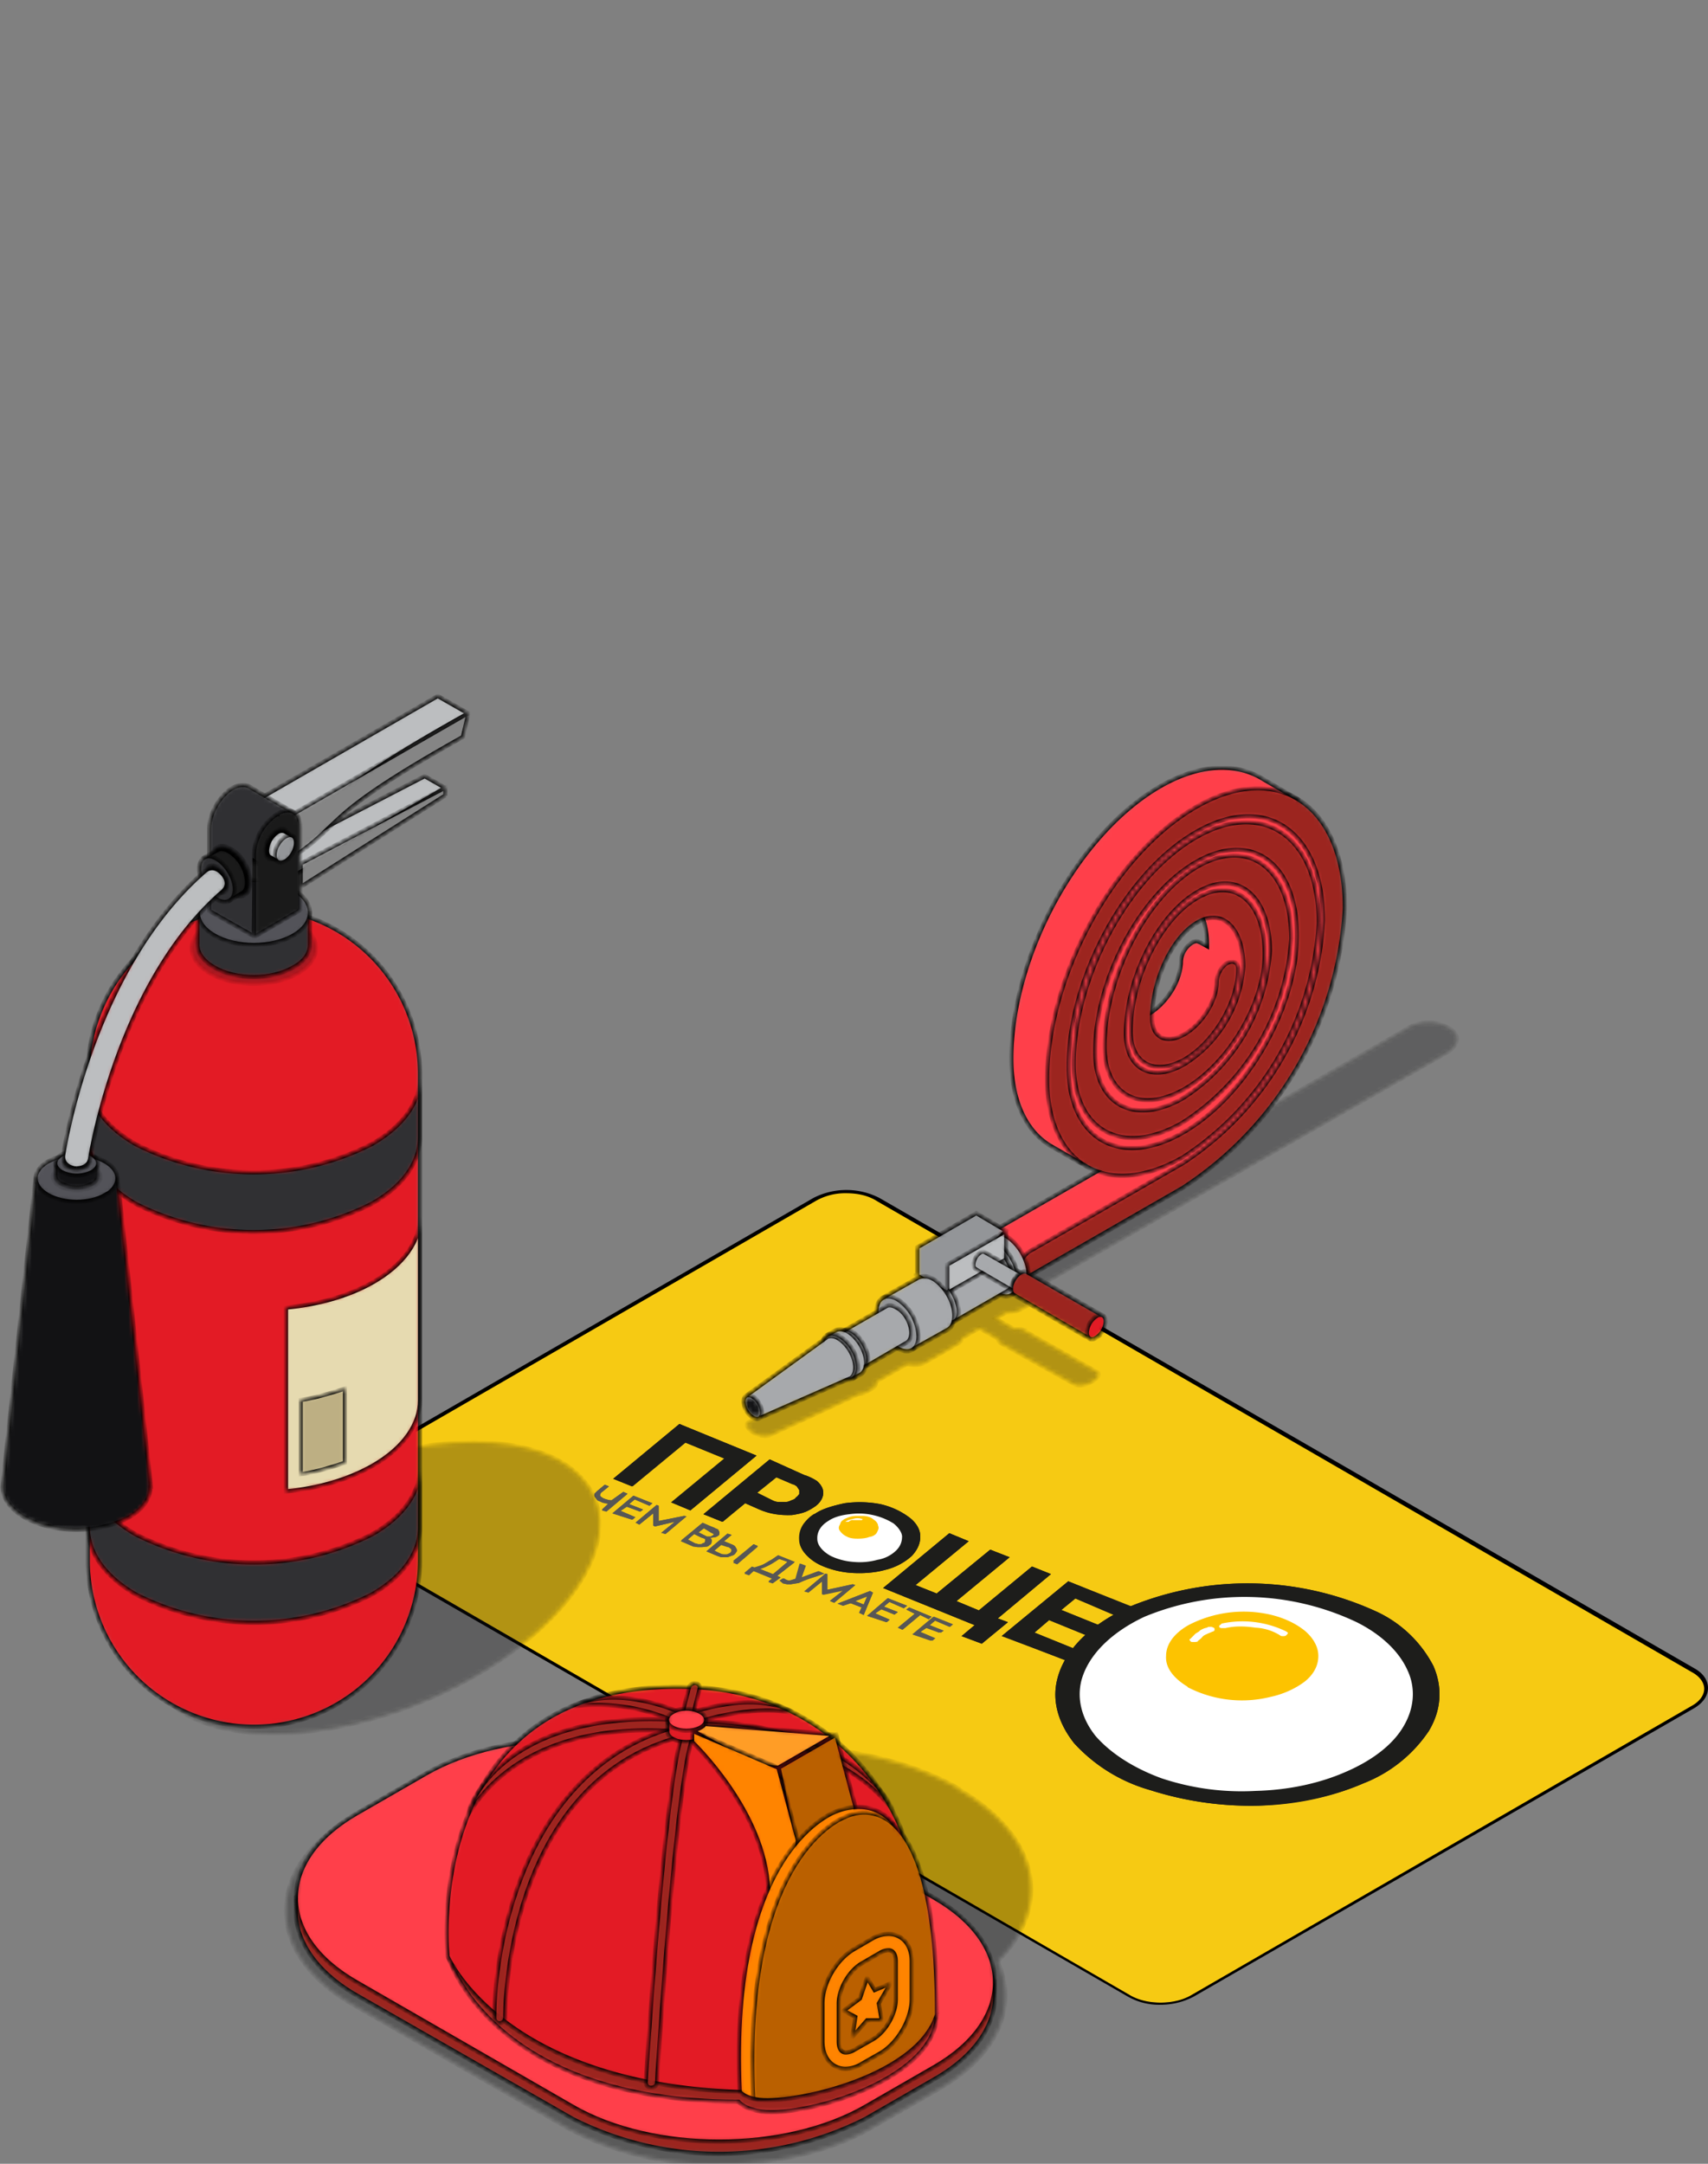 <svg width="405" height="513" fill="none" xmlns="http://www.w3.org/2000/svg">
  <rect width="100%" height="100%" fill="#808080" stroke="none"/>
  <defs/>
  <path d="M208.1 284.2l193.2 111.5c4.2 2.4 4.2 6.2 0 8.8l-118.6 68.6c-4.2 2.3-11 2.3-15 0L74.5 361.5c-4.2-2.3-4.2-6.2 0-8.7L193 284.2c4.2-2.4 11-2.4 15 0z" fill="#F6CA13"/>
  <path d="M275.2 475.3a15 15 0 01-7.7-1.9L74.3 362c-2.2-1.3-3.3-3-3.3-4.7 0-1.9 1.1-3.5 3.3-4.8L192.9 284a17.2 17.2 0 0115.6 0l193.2 111.5c2.2 1.2 3.3 2.9 3.3 4.7 0 1.8-1.1 3.5-3.3 4.8L283 473.4a17 17 0 01-7.7 1.9zm-74.6-192.4a14 14 0 00-7.3 1.9L74.7 353.3c-1.9 1.1-3 2.6-3 4 0 1.5 1.1 3 3 4L267.9 473c4 2.4 10.6 2.4 14.6 0l118.7-68.6c1.8-1 2.9-2.5 2.9-4s-1.1-3-3-4L208 284.8c-2-1.3-4.5-1.9-7.3-1.9z" fill="#000"/>
  <path d="M145.4 350.6l15.7-13 18.3 7.5-15.7 13-4.6-1.9 12.6-10.4-9.3-3.8-12.6 10.4-4.4-1.8zM190.7 349.7c1.1.3 2.2.9 3 1.4.7.6 1.2 1.3 1.4 2 .4 1.3-.2 2.8-1.6 3.9-.7.5-1.5 1-2.4 1.4-1 .4-2 .6-3.3.8-1.3 0-2.7 0-4-.2-1.3-.2-2.6-.6-3.7-1.1l-3.4-1.5-5.5 4.4-4.4-1.8 15.7-13 8.2 3.7zm-7.5 6c.4.2 1 .4 1.5.4h1.7c.5 0 1-.2 1.4-.4.6-.2 1-.4 1.1-.7.4-.2.6-.6.7-.8.2-.1.2-.5 0-.9l-.5-.9c-.4-.2-.7-.5-1.1-.5l-3.8-1.7-4.6 3.7 3.6 1.8zM228 387.9l3.1-2.6-21.7-8.8 15.7-13 4.6 1.9-12.6 10.4 5 2 12.7-10.4 4.6 1.8-12.6 10.4 5.3 2.2 12.6-10.4 4.5 1.8-12.6 10.5 2.4.9-6.2 5.1-4.8-1.8zM237.5 387.9l15.8-13 15.1 6.2-2.9 2.4L255 379l-3.3 2.7 9.9 4-3 2.4-9.8-4-3.5 3 10.6 4.3-2.9 2.4-15.4-6z" fill="#1D1D1B"/>
  <path d="M147.8 353.7l1 .5-5 4.2-1.1-.3 1.6-1.5c-.7-.2-1.3-.2-1.8-.5-.4-.2-.8-.2-1-.6l-.5-.7v-.7l.6-.6 1.8-1.5 1 .4-1.6 1.3a1 1 0 00-.5.9c.2.2.4.5 1 .7.5.2 1.2.4 1.7.4l2.8-2zM145.2 358.8l5-4.2 4.5 1.8-.7.6-3.5-1.5-1.3 1.1 3.3 1.3-.7.5-3.1-1.2-1.5 1 3.5 1.5-.7.6-4.8-1.5zM150.7 361l5-4.2.5.2v3.6l6-1.2.6.1-5 4.2-1-.3 3.2-2.6-4.7 1.1-.4-.2v-2.9l-3.3 2.7-.9-.5zM168 366.3c-.1.2-.3.4-.7.4l-.9.1h-1l-1-.1-3-1.3 5-4.2 3 1c.3.3.5.3.7.4.2.2.4.4.4.6v.5c0 .2-.2.4-.4.4-.2.2-.6.4-1 .4-.3 0-.7.2-1 0 .3.2.5.5.5.7 0 .6-.2 1-.5 1.1zm-1.2-4l-1.3 1 1.7.8c.1 0 .1.2.3.2h1.1l.4-.2.2-.2v-.2l-.2-.1-.4-.2-1.8-1.1zm-1.8 3.6l.5.2h.6c.1 0 .3 0 .5-.2l.4-.1.2-.4v-.4c0-.2-.2-.2-.4-.3l-.6-.2-1.6-.8-1.5 1.3 1.9 1zM173.4 366.1c.5.2.9.4 1 .7.3.4.4.8.3 1-.2.3-.4.7-.8.9l-1.4.5h-1.3c-.4 0-.7-.2-1.1-.3l-2.6-1.1 5-4.2 1 .3-1.8 1.5 1.7.7zm-2.6 2.2c.2.2.4.2.6.2h.7c.2 0 .4 0 .7-.2.2 0 .4-.2.6-.4.2-.1.2-.1.2-.3v-.4c0-.2-.2-.2-.4-.4l-.6-.1-1.4-.6-1.8 1.5 1.4.7zm7.9-2.2l1 .4-4.9 4.2-1-.6 4.9-4zM184.3 373.6l.8.4-1.9 1.4-1-.5.9-.7-4.4-1.9-1.1 1-1.1-.4 1.8-1.5.6.2 1.6-.5c1-.4 1.7-1 2.4-1.3l1.6-1.1 4 1.6-4.2 3.3zm-1-.4l3.4-2.9-2-.7-.4.2c-1.2.9-2.5 1.6-4.2 2.2l3.1 1.2zM184.9 374.7l.7-.5.6.3.5.2h.6l1.3-.4 1-3.6 1.3.5-.9 2.8 4-1.5 1.3.6-2 .7c-1.6.5-3 1-4 1.5l-1.8.3h-1l-.9-.2-.7-.7zM190.7 377.3l5-4.2.5.1v3.7l6-1.3.6.2-5 4.2-1-.4 3.3-2.5-4.8 1-.4-.1v-3l-3.2 2.6-1-.3zM203.7 382.4l.6-1.3-2.6-1-1.8.6-1.3-.5 7.7-3 .7.4-2.2 5.3-1-.5zm1.9-3.9l-2.8 1.1 2 .8.8-1.9zM205.6 383.1l4.9-4.2 4.6 1.8-.8.6-3.4-1.5-1.3 1.1 3.3 1.3-.8.6-3-1.3-1.5 1 3.4 1.5-.7.6-4.7-1.5zM216.9 382.6l-2-1 .7-.5 5.3 2.2-.7.6-2-1-4.2 3.5-1.1-.5 4-3.3zM216.3 387.5l5-4.2 4.5 1.8-.7.6-3.5-1.5-1.2 1.1 3 1.3-.7.5-3.3-1.2-1.4 1 3.5 1.5-.8.6-4.4-1.5z" fill="#575756"/>
  <path fill-rule="evenodd" clip-rule="evenodd" d="M193.1 359c1.8-1.3 4.4-2 7.1-2.6a26 26 0 018.5.2c2.7.6 4.9 1.7 6.7 3 1.7 1.2 2.8 2.9 2.8 4.5.1 1.7-.6 3.3-2 4.8a14.4 14.4 0 01-6.3 3.3c-2.5.7-5.4.9-8.2.7-2.7-.2-5.5-1-7.5-2-2.7-1.5-4.6-3.5-4.7-5.7-.2-2.6 1-4.6 3.6-6.2z" fill="#1D1D1B"/>
  <path fill-rule="evenodd" clip-rule="evenodd" d="M196.4 360.6c1.3-.9 3.1-1.4 5-1.6 2-.2 4-.2 5.8.2 1.8.3 3.5 1 4.7 2 1.1.9 1.9 2 2 3 0 1.2-.3 2.3-1.4 3.4a10 10 0 01-4.4 2.2c-1.8.5-3.8.7-5.8.5a15 15 0 01-5.3-1.4c-2-1.1-3.2-2.6-3.2-4-.1-1.7.8-3.2 2.6-4.3z" fill="#fff"/>
  <path fill-rule="evenodd" clip-rule="evenodd" d="M197 363c.7-.4 1.6-.7 2.5-.9 1-.2 2-.2 3.1 0 1 .2 1.9.5 2.4 1 .6.6 1 1.2 1.1 1.7 0 .6-.2 1.3-.7 1.7-.6.5-1.3.9-2.2 1-1 .3-2 .4-3 .3a6 6 0 01-2.7-.8c-.5-.2-1-.5-1.3-.9-.3-.3-.5-.7-.5-1 0-.4 0-.8.3-1.2 0-.2.4-.5 1-.9z" fill="#FDC300"/>
  <path d="M197.5 366c.2 0 .2 0 0 0l-.2.1h-.2l-.1-.2c-.4-.3-.4-.9-.2-1.2.2-.4.5-1 1-1.3h.8s.2 0 .2.2v.1l-1 1c-.7.5-.5.9-.3 1.2z" fill="#fff"/>
  <path fill-rule="evenodd" clip-rule="evenodd" d="M250.7 398.1c-1.3 5.1.2 10.4 4 15.2a38.7 38.7 0 0018 11.1 78.5 78.5 0 0025.7 3.7c9-.4 17.8-2.2 24.9-5.3a33.1 33.1 0 0015.5-12.4c3-5 3.3-10.3 1.1-15.4a28.8 28.8 0 00-13.7-13 73.3 73.3 0 00-57.8-1.3c-9.7 4.2-16 10.5-17.7 17.4z" fill="#1D1D1B"/>
  <path fill-rule="evenodd" clip-rule="evenodd" d="M256.4 398.5c-1.1 4.5.2 9.1 3.4 13.1 3.5 4 8.8 7.5 15.6 10a60 60 0 0022.3 3c7.9-.2 15.3-1.8 21.6-4.6 6.2-2.7 11-6.4 13.5-10.7 2.5-4.2 3-9 .9-13.4-2-4.4-6.2-8.4-12-11.3a62.1 62.1 0 00-50.3-1.3c-8.4 3.7-13.6 9.1-15 15.2z" fill="#fff"/>
  <path fill-rule="evenodd" clip-rule="evenodd" d="M323.1 411c3-1.2 5.3-2.8 6.8-4.8 1.4-1.9 1.8-4 1-6-.7-2-2.3-4-4.9-5.4a23.3 23.3 0 00-9.3-3 33 33 0 00-10.4.6c-3.3.8-6.2 2.2-8.2 3.9a7.6 7.6 0 00-3.2 5.8c0 2 1.1 4 3.2 5.9 2.7 2.4 6.7 3.8 11.5 4.4 4.5.7 9.5.2 13.5-1.5z" fill="#FDC300"/>
  <path d="M301 403.2c0 .2 0 .4-.2.6-.2.2-.4.2-.7.2-.4 0-.6 0-1-.2-.1-.2-.3-.2-.3-.4-.4-1.6 0-3.1 1-4.6 1.2-1.4 3-2.7 5.2-3.4l.4-.2h.3c.2 0 .4 0 .4.2l.4.2.1.1v.2l-.1.2-.4.2c-1.8.7-3.5 1.8-4.4 3-.7 1.4-.9 2.6-.7 4zM305.2 407.6c.2 0 .2.2.2.2l.2.2v.2l-.2.1-.4.2h-.7l-.4-.2a4 4 0 01-1.5-.9c-.5-.3-.9-.5-1.2-.9l-1-1-.1-.3v-.3l.1-.2.4-.2h1.1l.4.2c.2 0 .2.2.2.2.1.3.5.5.9.9l1 .7c0 .6.4.8 1 1.1z" fill="#fff"/>
  <path d="M145.4 350.6l15.7-13 18.3 7.5-15.7 13-4.4-1.9 12.6-10.4-9.3-3.8-12.6 10.4-4.6-1.8zM190.7 349.7c1.1.3 2.2.9 3 1.4.7.6 1.2 1.3 1.4 2 .4 1.3-.2 2.8-1.6 3.9-.7.5-1.5 1-2.4 1.4-1 .4-2 .6-3.3.8-2.7.2-5.5-.4-7.7-1.3l-3.4-1.5-5.3 4.4-4.6-1.8 15.7-13 8.2 3.7zm-7.6 6c.3.2.9.4 1.4.4h1.7c.5 0 1-.2 1.4-.4.6-.2 1-.4 1.1-.7.4-.2.6-.6.8-.8v-.9l-.6-.9c-.3-.2-.7-.5-1-.5l-4-1.7-4.5 3.7 3.7 1.8zM228 387.9l3.1-2.6-21.7-8.8 15.7-13 4.6 1.9-12.6 10.4 5 2 12.7-10.4 4.6 1.8-12.6 10.4 5.3 2.2 12.6-10.4 4.5 1.8-12.6 10.5 2.4.9-6.2 5.1-4.8-1.8zM237.5 387.9l15.8-13 15.1 6-2.9 2.4-10.6-4.4-3.3 2.8 9.9 4-3 2.4-9.8-4-3.5 2.9 10.6 4.3-2.9 2.4-15.4-5.8z" fill="#1D1D1B"/>
  <path d="M147.8 353.7l1 .4-5 4.2-1.1-.4 1.6-1.5a3 3 0 01-1.8-.5c-.4-.2-.8-.2-1-.4l-.5-.7c-.2-.4 0-.6 0-.7l.6-.6 1.8-1.5 1 .4-1.6 1.3a1 1 0 00-.5.9c0 .2.2.2.4.4l.5.3c.6.2 1.3.4 1.8.4l2.8-2zM145.2 358.8l5-4.2 4.5 1.8-.7.6-3.5-1.5-1.3 1.1 3.3 1.3-.7.5-3.3-1.2-1.4 1 3.4 1.5-.7.6-4.6-1.5zM150.7 361l5-4.2.5.2v3.6l6-1.2.6.1-5 4.2-1-.3 3.2-2.6-4.7 1.1-.4-.2v-2.9l-3.3 2.6-.9-.4zM168.3 366.3c-.2.2-.4.4-.8.4l-.9.1h-1c-.5 0-.8-.1-1-.3l-3.1-1.3 5.1-4.2 3 1.3.7.3.3.6v.5c0 .2-.2.4-.3.4-.2.2-.6.4-1 .4-.3 0-.7.2-1 0 .3.2.5.5.5.7 0 .6-.2 1-.5 1.1zm-1.3-4l-1.3 1 1.6.8.4.2h.6c.1 0 .3 0 .5-.2l.4-.2.2-.2v-.1l-.2-.2-.4-.2-1.8-1zm-2 3.6l.5.2h.6c.1 0 .3 0 .5-.2l.4-.1.2-.4v-.4c0-.2-.2-.2-.4-.3l-.6-.2-1.6-.8-1.5 1.3 1.9 1zM173.4 366.1c.5.2.9.4 1 .7.3.4.4.8.3 1-.2.3-.4.7-.8.9l-1.4.5h-1.3c-.4 0-.7-.2-1.1-.3l-2.6-1.1 5-4.2 1 .3-1.8 1.5 1.7.7zm-2.6 2.2c1 .4 1.8.4 2.4-.2l.2-.3v-.4c0-.2-.2-.2-.4-.4s-.4-.2-.5-.2l-1.5-.5-1.8 1.5 1.6.5zm7.9-2.2l1 .6-4.9 4.2-1-.4 4.9-4.4zM184.3 373.6l.8.4-1.9 1.4-1-.3.9-.8-4.4-1.8-1.1 1-1.1-.4 1.8-1.5.6.2 1.4-.6c1-.3 1.7-.9 2.4-1.2l1.6-1.1 4 1.6-4 3.1zm-1-.4l3.6-2.9-2-.7-.4.2c-1.3.9-2.5 1.6-4.2 2.2l3 1.2zM184.9 374.7l1-.5.5.3.5.2h.6l1.2-.4 1.1-3.6 1.3.5-1 2.8 4.1-1.5 1.3.6-2 .7c-1.7.5-3 1-4 1.5l-1.9.3h-.9l-.9-.2a5 5 0 01-1-.7zM190.7 377.3l5-4.2.5.1v3.7l6-1.3.6.2-5 4.2-1-.5 3.3-2.6-4.8 1.1-.4-.2v-3l-3.2 2.7-1-.2zM203.7 382.4l.6-1.3-2.6-1-1.8.6-1.3-.5 7.7-3 .7.4-2.2 5.3-1-.5zm1.9-3.9l-2.8 1.1 2 .8.8-1.9zM205.6 383.1l4.9-4.2 4.6 1.8-.8.6-3.4-1.5-1.3 1.1 3.3 1.3-.8.6-3.3-1.3-1.4 1 3.5 1.5-.8.6-4.5-1.5zM216.9 382.6l-2-1 .7-.5 5.3 2.2-.7.6-2-1-4.2 3.5-1.1-.5 4-3.3zM216.5 387.5l5-4.2 4.5 1.8-.7.6-3.5-1.5-1.3 1.1 3.3 1.3-.7.5-3.3-1.2-1.5 1 3.5 1.5-.7.6-4.6-1.5z" fill="#575756"/>
  <path fill-rule="evenodd" clip-rule="evenodd" d="M193.1 359c1.8-1.3 4.4-2 7.2-2.6a26 26 0 018.4.2c2.7.6 4.9 1.7 6.7 3 1.7 1.2 2.8 2.9 2.8 4.5.1 1.7-.6 3.3-2 4.8a14.4 14.4 0 01-6.3 3.3c-2.5.7-5.4.9-8.2.7-2.7-.2-5.5-1-7.5-2a9.8 9.8 0 01-3.3-2.6 5.2 5.2 0 01-.3-6.4c.3-1.3 1.2-2.2 2.5-3z" fill="#1D1D1B"/>
  <path fill-rule="evenodd" clip-rule="evenodd" d="M196.4 360.6c1.3-.9 3.1-1.4 5-1.6a15.6 15.6 0 0110.5 2.2c1.1.9 1.9 2 2 3 0 1.2-.3 2.3-1.4 3.4a8.3 8.3 0 01-4.4 2.2c-1.8.5-3.8.7-5.8.5a15 15 0 01-5.3-1.4c-2-1.1-3.2-2.6-3.2-4-.1-1.7.8-3.2 2.6-4.3z" fill="#fff"/>
  <path fill-rule="evenodd" clip-rule="evenodd" d="M204.8 359.4c1 .1 1.7.3 2.4.9.5.3 1 .9 1 1.4.3.6 0 1.1-.3 1.7-.3.5-1 .9-1.8 1-.7.3-1.8.4-2.7.4-1 0-1.9-.1-2.6-.5a4 4 0 01-1.6-1.3c-.4-.5-.4-1 0-1.6.1-.4.3-.8.7-1 .3-.3.9-.5 1.4-.7.6-.2 1.1-.3 1.9-.3h1.6z" fill="#FDC300"/>
  <path d="M201.2 360.8h-.2-.2-.2-.2c.6-.4 1.1-.5 1.9-.7.7-.2 1.4-.2 2 0h.2v.2l-.2.1h-2c-.2-.1-.6 0-1.1.4z" fill="#fff"/>
  <path fill-rule="evenodd" clip-rule="evenodd" d="M250.7 398.1c-1.3 5.1.2 10.4 4 15.2a38.7 38.7 0 0018 11.1 78.5 78.5 0 0025.7 3.7c9.2-.2 17.8-2.2 24.9-5.3a33.1 33.1 0 0015.5-12.4c3-5 3.3-10.3 1.1-15.4a28.8 28.8 0 00-13.7-13 73.3 73.3 0 00-57.8-1.3c-9.7 4.2-16 10.5-17.7 17.4z" fill="#1D1D1B"/>
  <path fill-rule="evenodd" clip-rule="evenodd" d="M256.4 398.5c-1.1 4.5.2 9.1 3.4 13.1 3.5 4 8.8 7.5 15.6 10a60 60 0 0022.3 3c7.9-.2 15.3-1.8 21.6-4.6 6.2-2.7 11-6.4 13.5-10.7 2.5-4.2 3-9 .9-13.4-2-4.4-6.2-8.4-12-11.3a62.1 62.1 0 00-50.3-1.3c-7.9 3.7-13.4 9.1-15 15.2z" fill="#fff"/>
  <path fill-rule="evenodd" clip-rule="evenodd" d="M281.6 400a28 28 0 0019.7 2.3c3.3-.7 6.3-2.2 8.3-3.8 2-1.7 3-3.7 3-5.9 0-2-1-4-3-5.8-2-1.7-4.8-3.1-8-3.9a28.4 28.4 0 00-19.8 2.4c-3.5 2-5.3 4.6-5.3 7.3-.2 2.8 1.8 5.3 5.1 7.3z" fill="#FDC300"/>
  <path d="M290.6 386h-1c-.1 0-.5-.1-.5-.3v-.2s0-.2.2-.2l.2-.2c.1 0 .1-.2.3-.2a23.6 23.6 0 0115.2 1.9l.4.3c0 .2-.2.4-.4.6-.2.2-.5.2-.7.2-.4 0-.6 0-.8-.2-1.6-1-3.6-1.7-5.8-1.8-2.6-.4-5-.4-7.1.1zM284 389.2l-.6.1h-.7c-.2 0-.4-.1-.5-.3-.2-.2-.2-.4 0-.4l1-1c.4-.5 1-.6 1.3-1 .6-.4 1.1-.6 1.7-.7.2-.2.5-.2.9-.2s.5.2.7.2c.2.1.2.3.2.5s-.2.4-.4.4l-1.2.5c-.4.2-1 .4-1.3.8-.4.5-.8.7-1.1 1z" fill="#fff"/>
  <g>
    <g opacity=".3">
      <mask id="a" fill="#fff">
        <path d="M227.3 424c-17.6-10.1-43.8-12.4-65.3-6.8-8-2.8-17-4.3-26.4-4.3a73 73 0 00-35.9 8.5L83.2 431c-10 5.8-15.4 13.6-15.4 22s5.5 16.2 15.4 22l51.5 29.6a73 73 0 0035.8 8.5c13.6 0 26.3-3 35.9-8.5l16.5-9.5c10-5.8 15.5-13.6 15.5-22 0-2.8-.7-5.5-1.8-8.1 13-13 10-29.8-9.3-40.8z"/>
      </mask>
      <path d="M227.3 424c-17.6-10.1-43.8-12.4-65.3-6.8-8-2.8-17-4.3-26.4-4.3a73 73 0 00-35.9 8.5L83.2 431c-10 5.8-15.4 13.6-15.4 22s5.5 16.2 15.4 22l51.5 29.6a73 73 0 0035.8 8.5c13.6 0 26.3-3 35.9-8.5l16.5-9.5c10-5.8 15.5-13.6 15.5-22 0-2.8-.7-5.5-1.8-8.1 13-13 10-29.8-9.3-40.8z" fill="#000" stroke="#000" mask="url(#a)"/>
    </g>
    <mask id="b" fill="#fff">
      <path d="M70.4 449.8c1.2-6.2 5.8-12.2 14-16.9l16.5-9.5c19-11 50.3-11 69.4 0l51.4 29.6c8.2 4.7 12.8 10.7 14 16.8h.3v3.1c0 7.3-4.7 14.5-14.3 20l-16.5 9.5a77 77 0 01-69.4 0L84.4 473c-9.5-5.5-14.3-12.8-14.3-20v-3.1h.3z"/>
    </mask>
    <path d="M70.4 449.8c1.2-6.2 5.8-12.2 14-16.9l16.5-9.5c19-11 50.3-11 69.4 0l51.4 29.6c8.2 4.7 12.8 10.7 14 16.8h.3v3.1c0 7.3-4.7 14.5-14.3 20l-16.5 9.5a77 77 0 01-69.4 0L84.4 473c-9.5-5.5-14.3-12.8-14.3-20v-3.1h.3z" fill="#9C251F" stroke="#000" mask="url(#b)"/>
    <mask id="c" fill="#fff">
      <path d="M135.8 499.5c19.1 11 50.3 11 69.4 0l16.5-9.5c19-11 19-29 0-40l-51.4-29.5c-19.1-11-50.3-11-69.4 0L84.4 430c-19 11-19 29 0 39.9l51.4 29.6z"/>
    </mask>
    <path d="M135.8 499.5c19.1 11 50.3 11 69.4 0l16.5-9.5c19-11 19-29 0-40l-51.4-29.5c-19.1-11-50.3-11-69.4 0L84.4 430c-19 11-19 29 0 39.9l51.4 29.6z" fill="#FF3F4A" stroke="#000" mask="url(#c)"/>
    <mask id="d" fill="#fff">
      <path d="M106.2 463.8s10 34.5 68.9 34.5c0 0 1.2 1.4 3.5 1.9 8.4 3 43.2-6.2 43.6-22.6-70.1 33.8-116-13.8-116-13.8z"/>
    </mask>
    <path d="M106.2 463.8s10 34.5 68.9 34.5c0 0 1.2 1.4 3.5 1.9 8.4 3 43.2-6.2 43.6-22.6-70.1 33.8-116-13.8-116-13.8z" fill="#9C251F" stroke="#000" mask="url(#d)"/>
    <mask id="e" fill="#fff">
      <path d="M175.4 496a61.3 61.3 0 0027-5.6c13.2-7.7 11.9-55.2 11.9-55.2s-10.7-33-49.2-35.2c-66.2-3.2-59 63.8-59 63.8s12.7 30.3 69.3 32.2z"/>
    </mask>
    <path d="M175.4 496a61.3 61.3 0 0027-5.6c13.2-7.7 11.9-55.2 11.9-55.2s-10.7-33-49.2-35.2c-66.2-3.2-59 63.8-59 63.8s12.7 30.3 69.3 32.2z" fill="#E31B25" stroke="#000" mask="url(#e)"/>
    <mask id="f" fill="#fff">
      <path d="M196.8 435.7c-.4 0-.8-.2-1-.5-10.9-15-31.2-23-31.4-23-.7-.3-1-1-.7-1.7.2-.7 1-1 1.7-.7a81 81 0 0132.5 23.8c.4.6.3 1.4-.3 1.9l-.8.2z"/>
    </mask>
    <path d="M196.8 435.7c-.4 0-.8-.2-1-.5-10.9-15-31.2-23-31.4-23-.7-.3-1-1-.7-1.7.2-.7 1-1 1.7-.7a81 81 0 0132.5 23.8c.4.6.3 1.4-.3 1.9l-.8.2z" fill="#9C251F" stroke="#000" mask="url(#f)"/>
    <mask id="g" fill="#fff">
      <path d="M111 430.6c-.8-.3 6.3-24.8 47.8-22.9a1.3 1.3 0 01-.2 2.7c-37.7-2.2-47.5 20.2-47.7 20.2z"/>
    </mask>
    <path d="M111 430.6c-.8-.3 6.3-24.8 47.8-22.9a1.3 1.3 0 01-.2 2.7c-37.7-2.2-47.5 20.2-47.7 20.2z" fill="#9C251F" stroke="#000" mask="url(#g)"/>
    <mask id="h" fill="#fff">
      <path d="M161.2 408.7a45.7 45.7 0 00-25.8-4.1c11.4-5.5 26 1.4 26.6 1.7.6.4.7 1.2.3 1.8-.3.4-.7.6-1 .6z"/>
    </mask>
    <path d="M161.2 408.7a45.7 45.7 0 00-25.8-4.1c11.4-5.5 26 1.4 26.6 1.7.6.4.7 1.2.3 1.8-.3.4-.7.6-1 .6z" fill="#9C251F" stroke="#000" mask="url(#h)"/>
    <g>
      <mask id="i" fill="#fff">
        <path d="M162.8 409h-.3c-.7-.2-1.1-.9-1-1.6l1.9-7.5s.5-1 1.5-.9c1 .2 1.1 1 1.1 1l-2 8c0 .6-.6 1-1.2 1z"/>
      </mask>
      <path d="M162.8 409h-.3c-.7-.2-1.1-.9-1-1.6l1.9-7.5s.5-1 1.5-.9c1 .2 1.1 1 1.1 1l-2 8c0 .6-.6 1-1.2 1z" fill="#9C251F" stroke="#000" mask="url(#i)"/>
    </g>
    <g>
      <mask id="j" fill="#fff">
        <path d="M162.8 409c-.5 0-1-.3-1.3-.8-.2-.7.2-1.5 1-1.7.5-.2 16.6-6.3 26.2-.2-10.5-2.7-25.3 2.6-25.5 2.7h-.4z"/>
      </mask>
      <path d="M162.8 409c-.5 0-1-.3-1.3-.8-.2-.7.2-1.5 1-1.7.5-.2 16.6-6.3 26.2-.2-10.5-2.7-25.3 2.6-25.5 2.7h-.4z" fill="#9C251F" stroke="#000" mask="url(#j)"/>
    </g>
    <g>
      <mask id="k" fill="#fff">
        <path d="M167.4 410.7c-.8 0-1.3-.7-1.3-1.4s.6-1.3 1.4-1.2c35.7 1.5 44.8 21 44.2 21.3 0 0-10.4-17.3-44.3-18.7z"/>
      </mask>
      <path d="M167.4 410.7c-.8 0-1.3-.7-1.3-1.4s.6-1.3 1.4-1.2c35.7 1.5 44.8 21 44.2 21.3 0 0-10.4-17.3-44.3-18.7z" fill="#9C251F" stroke="#000" mask="url(#k)"/>
    </g>
    <g>
      <mask id="l" fill="#fff">
        <path d="M154.4 495c-.8 0-1.3-.6-1.3-1.3.2-2.8 4.2-67.5 8.4-81.9.2-.7 1-1 1.7-.8.7.2 1 1 .8 1.6-4.1 14-8.2 80.5-8.2 81.2 0 .7-.7 1.2-1.4 1.2z"/>
      </mask>
      <path d="M154.4 495s0 0 0 0c-.8 0-1.3-.6-1.3-1.3.2-2.8 4.2-67.5 8.4-81.9.2-.7 1-1 1.7-.8.7.2 1 1 .8 1.6-4.1 14-8.2 80.5-8.2 81.2 0 .7-.7 1.2-1.4 1.2z" fill="#9C251F" stroke="#000" mask="url(#l)"/>
    </g>
    <g>
      <mask id="m" fill="#fff">
        <path d="M118.5 479.7c-.7 0-1.3-.6-1.3-1.3 0-.6-.2-14 4.9-29.2 6.7-20.3 19.5-34.4 37.2-39.5.7-.2 1.4.2 1.6.9.2.7-.2 1.4-1 1.6-40.5 11.9-40.1 65.6-40.1 66.2 0 .7-.6 1.3-1.3 1.3z"/>
      </mask>
      <path d="M118.5 479.7c-.7 0-1.3-.6-1.3-1.3 0-.6-.2-14 4.9-29.2 6.7-20.3 19.5-34.4 37.2-39.5.7-.2 1.4.2 1.6.9.2.7-.2 1.4-1 1.6-40.5 11.9-40.1 65.6-40.1 66.2 0 .7-.6 1.3-1.3 1.3z" fill="#9C251F" stroke="#000" mask="url(#m)"/>
    </g>
    <g>
      <mask id="n" fill="#fff">
        <path d="M162.8 407.7h4.6v2.7c0 .7-.4 1.4-1.3 1.9-1.9 1-4.8 1-6.6 0-.9-.5-1.3-1.2-1.3-1.9v-2.7h4.6z"/>
      </mask>
      <path d="M162.8 407.7h4.6v2.7c0 .7-.4 1.4-1.3 1.9-1.9 1-4.8 1-6.6 0-.9-.5-1.3-1.2-1.3-1.9v-2.7h4.6z" fill="#E31B25" stroke="#000" mask="url(#n)"/>
      <g>
        <mask id="o" fill="#fff">
          <path d="M159.5 409.6c1.8 1 4.7 1 6.6 0 1.8-1 1.8-2.7 0-3.7-1.9-1.1-4.8-1.1-6.6 0-1.8 1-1.8 2.7 0 3.7z"/>
        </mask>
        <path d="M159.5 409.6c1.8 1 4.7 1 6.6 0 1.8-1 1.8-2.7 0-3.7-1.9-1.1-4.8-1.1-6.6 0-1.8 1-1.8 2.7 0 3.7z" fill="#FF3F4A" stroke="#000" mask="url(#o)"/>
      </g>
    </g>
    <g>
      <mask id="p" fill="#fff">
        <path d="M198.3 411.2l-31.2-2.5c-.7 1.2-3 1.6-3 1.6l15.3 8.5 5.2.3 13.7-7.9z"/>
      </mask>
      <path d="M198.3 411.2l-31.2-2.5c-.7 1.2-3 1.6-3 1.6l15.3 8.5 5.2.3 13.7-7.9z" fill="#FF9D26" stroke="#000" mask="url(#p)"/>
      <mask id="q" fill="#fff">
        <path d="M184.6 419l4.3 21 13.5-2.5.5-9-4.6-17.3-13.7 7.9z"/>
      </mask>
      <path d="M184.6 419l4.3 21 13.5-2.5.5-9-4.6-17.3-13.7 7.9z" fill="#BA6000" stroke="#000" mask="url(#q)"/>
      <mask id="r" fill="#fff">
        <path d="M189.2 436.3l-4.6-17.2-20.5-8.8v2.7s17.4 16.5 18 35c0 2 6.6-2.7 6.6-2.7l.5-9z"/>
      </mask>
      <path d="M189.2 436.3l-4.6-17.2-20.5-8.8v2.7s17.4 16.5 18 35c0 2 6.6-2.7 6.6-2.7l.5-9z" fill="#FF8400" stroke="#000" mask="url(#r)"/>
      <mask id="s" fill="#fff">
        <path d="M198.4 429.4s8.5-3.8 13.8 3.4c1.2 1.7-.4.7-.4.7 4.2 5.9 7.8 18 7.8 42.5-4.4 14.6-31.9 22.3-41 21.6-2-.4-3.2-1.6-3.2-1.6-2.7-58.4 23-66.6 23-66.6z"/>
      </mask>
      <path d="M198.4 429.4s8.5-3.8 13.8 3.4c1.2 1.7-.4.7-.4.7 4.2 5.9 7.8 18 7.8 42.5-4.4 14.6-31.9 22.3-41 21.6-2-.4-3.2-1.6-3.2-1.6-2.7-58.4 23-66.6 23-66.6z" fill="#FF8400" stroke="#000" mask="url(#s)"/>
      <g>
        <mask id="t" fill="#fff">
          <path d="M222.2 477.6c-4.8 15.7-37.4 22-43.6 20-2.8-58.4 21.7-66.8 21.7-66.8s21.9-12.4 21.9 46.8z"/>
        </mask>
        <path d="M222.2 477.6c-4.8 15.7-37.4 22-43.6 20-2.8-58.4 21.7-66.8 21.7-66.8s21.9-12.4 21.9 46.8z" fill="#BA6000" stroke="#000" mask="url(#t)"/>
      </g>
      <g>
        <mask id="u" fill="#fff">
          <path d="M205.6 468.8l1.8 3 3.8-1.6-2.8 4.8.7 4h-3.5l-3.5 4 .7-4.8-2.8-1.5 3.9-2.9 1.7-5z"/>
        </mask>
        <path d="M205.6 468.8l1.8 3 3.8-1.6-2.8 4.8.7 4h-3.5l-3.5 4 .7-4.8-2.8-1.5 3.9-2.9 1.7-5z" fill="#FF8400" stroke="#000" mask="url(#u)"/>
      </g>
      <g>
        <mask id="v" fill="#fff">
          <path d="M200.5 490.5c-2.7 0-5.5-2-5.5-6.6V475c0-4.8 3.3-10.5 7.5-12.9l4.3-2.5a7.8 7.8 0 013.9-1.1c2.7 0 5.5 2 5.5 6.5v9c0 4.7-3.3 10.4-7.4 12.8l-4.4 2.5a7.6 7.6 0 01-3.9 1.2zm10.2-28.1a4 4 0 00-2 .6l-4.3 2.5c-3 1.7-5.5 6-5.5 9.5v9c0 1 .2 2.6 1.7 2.6a4 4 0 001.9-.6l4.4-2.5c3-1.7 5.5-6 5.5-9.5v-9c0-1-.3-2.6-1.7-2.6z"/>
        </mask>
        <path d="M200.5 490.5c-2.7 0-5.5-2-5.5-6.6V475c0-4.8 3.3-10.5 7.5-12.9l4.3-2.5a7.8 7.8 0 013.9-1.1c2.7 0 5.5 2 5.5 6.5v9c0 4.7-3.3 10.4-7.4 12.8l-4.4 2.5a7.6 7.6 0 01-3.9 1.2zm10.2-28.1a4 4 0 00-2 .6l-4.3 2.5c-3 1.7-5.5 6-5.5 9.5v9c0 1 .2 2.6 1.7 2.6a4 4 0 001.9-.6l4.4-2.5c3-1.7 5.5-6 5.5-9.5v-9c0-1-.3-2.6-1.7-2.6z" fill="#FF8400" stroke="#000" mask="url(#v)"/>
      </g>
    </g>
  </g>
  <g>
    <g opacity=".3">
      <mask id="w" fill="#fff">
        <path d="M334 243.7l-100.6 57.7a5 5 0 00-1.9.5l-2.3 1.3c-.7.4-1 1-1 1.8l-10.3 6-.3.1a5 5 0 00-2.3.6l-8 4.5c-.9.5-1.2 1.3-.7 2.4l-7.2 4.2c-1.1 0-2 .1-2.5.4l-1.8 1c-.4.3-.7.6-.8 1l-16.8 12c-.4.2-.6.6-.3 1 .4 1 2 2 3.6 2.2.8.1 1.5 0 1.9-.2l20.9-9.7c.6 0 1.2-.2 1.6-.4l1.8-1c.5-.4.8-.9.7-1.5l7.3-4.2c1.9.3 3.3.2 4.2-.3l8-4.6c.6-.3.8-.7.9-1.3l.3-.1 3.8-2.2 4.6 2.6c-.1.4 0 .7.4.9l17.6 9.8c.4.2 1 .3 1.9.2 1.6-.3 3.3-1.3 3.7-2.2.2-.5 0-.9-.4-1l-17.6-10a3 3 0 00-1.8 0l-4.5-2.6 2.6-1.5a6 6 0 003.2-.6l2.3-1.3c1-.5 1.3-1.4.7-2.6 0-.2-.2-.4-.4-.6l99-56.7s4.4-3 0-5.6c-5-2.8-9.6 0-9.6 0z"/>
      </mask>
      <path d="M334 243.7l-100.6 57.7a5 5 0 00-1.9.5l-2.3 1.3c-.7.4-1 1-1 1.8l-10.3 6-.3.1a5 5 0 00-2.3.6l-8 4.5c-.9.5-1.2 1.3-.7 2.4 0 0 0 0 0 0l-7.2 4.2c-1.1 0-2 .1-2.5.4l-1.8 1c-.4.3-.7.6-.8 1l-16.8 12c-.4.2-.6.6-.3 1 .4 1 2 2 3.6 2.2.8.1 1.5 0 1.9-.2l20.9-9.7c.6 0 1.2-.2 1.6-.4l1.8-1c.5-.4.8-.9.7-1.5l7.3-4.2s0 0 0 0c1.9.3 3.3.2 4.2-.3l8-4.6c.6-.3.8-.7.9-1.3l.3-.1s0 0 0 0 0 0 0 0l3.8-2.2 4.6 2.6c-.1.4 0 .7.4.9l17.6 9.8c.4.2 1 .3 1.9.2 1.6-.3 3.3-1.3 3.7-2.2.2-.5 0-.9-.4-1l-17.6-10a3 3 0 00-1.8 0l-4.5-2.6 2.6-1.5a6 6 0 003.2-.6l2.3-1.3c1-.5 1.3-1.4.7-2.6 0-.2-.2-.4-.4-.6l99-56.7s4.4-3 0-5.6c-5-2.8-9.6 0-9.6 0z" fill="#121214" stroke="#000" mask="url(#w)"/>
    </g>
    <mask id="x" fill="#fff">
      <path d="M316.5 210.9c0-7.5-7.6-14.1-10.2-18.8l2-2.3-8.6-5c-6.3-4-15-3.9-24.6 1.6-19.5 11.2-35.3 40.2-35.3 64.6 0 10.2 3.6 17.3 9.3 20.7l8.2 4.7 1.2-2.5c1.7-.1 4.4.2 7.3.5l-30.1 17.3a5.7 5.7 0 00-2.6 4.5c0 1.6 10.4 6 11.8 5.1l36.2-22.5c21.2-12.2 36.3-39 35.4-68zm-32 12.4h-.2c-.5-.3-1-.2-1.7.2a5.7 5.7 0 00-2.6 4.4c0 4.5-3.4 10-7.7 12.5-.4.2-1.8-1.2-1.8-5.2.8-6.2 13.4-19.6 13.9-19.1 1.2 2 1.8 4.8 1.8 8.2l-1.8-1z"/>
    </mask>
    <path d="M316.5 210.9c0-7.5-7.6-14.1-10.2-18.8l2-2.3-8.6-5c-6.3-4-15-3.9-24.6 1.6-19.5 11.2-35.3 40.2-35.3 64.6 0 10.2 3.6 17.3 9.3 20.7l8.2 4.7 1.2-2.5c1.7-.1 4.4.2 7.3.5l-30.1 17.3a5.7 5.7 0 00-2.6 4.5c0 1.6 10.4 6 11.8 5.1l36.2-22.5c21.2-12.2 36.3-39 35.4-68zm-32 12.4h-.2 0v0c-.5-.3-1-.2-1.7.2a5.7 5.7 0 00-2.6 4.4c0 4.5-3.4 10-7.7 12.5-.4.2-1.8-1.2-1.8-5.2.8-6.2 13.4-19.6 13.9-19.1 1.2 2 1.8 4.8 1.8 8.2 0 0 0 0 0 0l-1.8-1z" fill="#FF3F4A" stroke="#000" mask="url(#x)"/>
    <mask id="y" fill="#fff">
      <path d="M280.4 281.7l-36.2 20.8c-1.4.8-2.6.2-2.6-1.5 0-1.6 1.2-3.6 2.6-4.4l36.2-20.8a73.4 73.4 0 0033.3-57.5c0-21.2-13.5-30.6-30.1-21-16.6 9.5-30.2 34.5-30.2 55.6 0 17.2 12.2 24.2 27.1 15.6 15-8.6 27-29.5 27-46.7 0-17.2-10.7-25-23.9-17.4-13.2 7.6-23.9 27.8-23.9 45 0 12.5 9.3 17.5 20.7 11a44.7 44.7 0 0020.7-34.9c0-13.2-7.7-19.5-17-14.1-9.5 5.4-17.1 20.5-17.1 33.7 0 8.4 6.2 11.6 13.8 7.2a29.8 29.8 0 0014-23.1c0-9.2-5-13.9-10.8-10.5-6 3.4-10.8 13.7-10.8 22.8 0 4.5 3.4 6.1 7.6 3.7 4.2-2.4 7.7-8 7.7-12.4 0-1.7 1.1-3.7 2.5-4.5 1.5-.8 2.6-.1 2.6 1.5 0 7.7-5.7 17.3-12.7 21.4-7.1 4-12.8 1-12.8-6.7 0-12.4 7.1-26.7 15.9-31.7 8.7-5 15.9 1 15.9 13.4 0 11.6-8.6 26-19 32-10.5 6-19 1.5-19-10.1 0-16.5 9.9-35.6 22.1-42.7 12.3-7 22.2.7 22.2 17.2a56 56 0 01-25.8 43.6c-14.2 8.2-25.8 2-25.8-14 0-20.4 13-44.5 29-53.7 16-9.2 29.1 0 29.1 20.3a71 71 0 01-32.2 55.6c-17.8 10.2-32.2 1.9-32.2-18.5 0-24.5 15.8-53.4 35.3-64.6 19.4-11.2 35.3-.4 35.3 24a84.8 84.8 0 01-38.5 66.4z"/>
    </mask>
    <path d="M280.4 281.7l-36.2 20.8c-1.4.8-2.6.2-2.6-1.5 0-1.6 1.2-3.6 2.6-4.4l36.2-20.8a73.4 73.4 0 0033.3-57.5c0-21.2-13.5-30.6-30.1-21-16.6 9.5-30.2 34.5-30.2 55.6 0 17.2 12.2 24.2 27.1 15.6 15-8.6 27-29.5 27-46.7 0-17.2-10.7-25-23.9-17.4-13.2 7.6-23.9 27.8-23.9 45 0 12.5 9.3 17.5 20.7 11a44.7 44.7 0 0020.7-34.9c0-13.2-7.7-19.5-17-14.1-9.5 5.4-17.1 20.5-17.1 33.7 0 8.4 6.2 11.6 13.8 7.2a29.8 29.8 0 0014-23.1c0-9.2-5-13.9-10.8-10.5-6 3.4-10.8 13.7-10.8 22.8 0 4.5 3.4 6.1 7.6 3.7 4.2-2.4 7.7-8 7.7-12.4 0-1.7 1.1-3.7 2.5-4.5 1.5-.8 2.6-.1 2.6 1.5 0 7.7-5.7 17.3-12.7 21.4-7.1 4-12.8 1-12.8-6.7 0-12.4 7.1-26.7 15.9-31.7 8.7-5 15.9 1 15.9 13.4 0 11.6-8.6 26-19 32-10.5 6-19 1.5-19-10.1 0-16.5 9.9-35.6 22.1-42.7 12.3-7 22.2.7 22.2 17.2a56 56 0 01-25.8 43.6c-14.2 8.2-25.8 2-25.8-14 0-20.4 13-44.5 29-53.7 16-9.2 29.1 0 29.1 20.3a71 71 0 01-32.2 55.6c-17.8 10.2-32.2 1.9-32.2-18.5 0-24.5 15.8-53.4 35.3-64.6 19.4-11.2 35.3-.4 35.3 24a84.8 84.8 0 01-38.5 66.4z" fill="#9C251F" stroke="#000" mask="url(#y)"/>
    <mask id="z" fill="#fff">
      <path d="M232.3 294l.9 1.4v.7a11.8 11.8 0 006 9.5l.7 1.5 2.4-1.4c1-.6 1.6-1.8 1.6-3.5 0-3.4-2.4-7.5-5.4-9.2-1.5-.9-2.8-1-3.8-.4l-2.3 1.4z"/>
    </mask>
    <path d="M232.3 294l.9 1.4v.7a11.8 11.8 0 006 9.5l.7 1.5 2.4-1.4c1-.6 1.6-1.8 1.6-3.5 0-3.4-2.4-7.5-5.4-9.2-1.5-.9-2.8-1-3.8-.4l-2.3 1.4z" fill="#A7A9AC" stroke="#000" mask="url(#z)"/>
    <mask id="A" fill="#fff">
      <path d="M236.1 294.3c3 1.7 5.4 5.9 5.4 9.3 0 3.4-2.4 4.8-5.4 3-3-1.6-5.3-5.8-5.3-9.2 0-3.4 2.4-4.8 5.3-3z"/>
    </mask>
    <path d="M236.1 294.3c3 1.7 5.4 5.9 5.4 9.3 0 3.4-2.4 4.8-5.4 3-3-1.6-5.3-5.8-5.3-9.2 0-3.4 2.4-4.8 5.3-3z" fill="#939598" stroke="#000" mask="url(#A)"/>
    <mask id="B" fill="#fff">
      <path d="M217.6 304l.6 1.2v.5a9.7 9.7 0 005 8l.6 1.1 15.1-8.7c.8-.4 1.3-1.4 1.3-2.8 0-2.9-2-6.3-4.4-7.7-1.2-.7-2.3-.7-3.1-.3l-15.1 8.7z"/>
    </mask>
    <path d="M217.6 304l.6 1.2v.5a9.7 9.7 0 005 8l.6 1.1 15.1-8.7c.8-.4 1.3-1.4 1.3-2.8 0-2.9-2-6.3-4.4-7.7-1.2-.7-2.3-.7-3.1-.3l-15.1 8.7z" fill="#A7A9AC" stroke="#000" mask="url(#B)"/>
    <mask id="C" fill="#fff">
      <path d="M220.2 302.5c1.4-.8 4 1 5.7 3.9 1.7 3 2 6 .5 6.9-1.4.8-4-1-5.7-4-1.7-2.9-2-6-.5-6.8z"/>
    </mask>
    <path d="M220.2 302.5c1.4-.8 4 1 5.7 3.9 1.7 3 2 6 .5 6.9-1.4.8-4-1-5.7-4-1.7-2.9-2-6-.5-6.8z" fill="#939598" stroke="#000" mask="url(#C)"/>
    <g>
      <mask id="D" fill="#fff">
        <path d="M220.7 304.3a9.8 9.8 0 014.4 7.7c0 2.8-2 4-4.4 2.5a9.7 9.7 0 01-4.4-7.6c0-2.9 2-4 4.4-2.6z"/>
      </mask>
      <path d="M220.7 304.3a9.8 9.8 0 014.4 7.7c0 2.8-2 4-4.4 2.5a9.7 9.7 0 01-4.4-7.6c0-2.9 2-4 4.4-2.6z" fill="#939598" stroke="#000" mask="url(#D)"/>
    </g>
    <g>
      <mask id="E" fill="#fff">
        <path d="M217.4 302.4l7.2 4.2 14-14.8-7.1-4.2-14 8.1v6.7z"/>
      </mask>
      <path d="M217.4 302.4l7.2 4.2 14-14.8-7.1-4.2-14 8.1v6.7z" fill="#939598" stroke="#000" mask="url(#E)"/>
      <g>
        <mask id="F" fill="#fff">
          <path d="M224.6 306.6l14-8v-6.8l-14 8v6.8z"/>
        </mask>
        <path d="M224.6 306.6l14-8v-6.8l-14 8v6.8z" fill="#BCBEC0" stroke="#000" mask="url(#F)"/>
      </g>
    </g>
    <g>
      <mask id="G" fill="#fff">
        <path d="M209.2 307.7l.8 1.4v.6c0 3.2 2.2 7.1 5 8.7l.6.3.7 1.3 8.6-4.8c.9-.6 1.4-1.7 1.4-3.3 0-3.2-2.2-7-5-8.7-1.4-.8-2.6-.8-3.6-.3l-8.5 4.8z"/>
      </mask>
      <path d="M209.2 307.7l.8 1.4v.6c0 3.2 2.2 7.1 5 8.7l.6.3.7 1.3 8.6-4.8c.9-.6 1.4-1.7 1.4-3.3 0-3.2-2.2-7-5-8.7-1.4-.8-2.6-.8-3.6-.3l-8.5 4.8z" fill="#A7A9AC" stroke="#000" mask="url(#G)"/>
      <g>
        <mask id="H" fill="#fff">
          <path d="M212.8 308a11 11 0 015 8.8c0 3.2-2.2 4.5-5 2.9a11 11 0 01-5-8.7c0-3.2 2.2-4.5 5-3z"/>
        </mask>
        <path d="M212.8 308a11 11 0 015 8.8c0 3.2-2.2 4.5-5 2.9a11 11 0 01-5-8.7c0-3.2 2.2-4.5 5-3z" fill="#939598" stroke="#000" mask="url(#H)"/>
      </g>
    </g>
    <g>
      <mask id="I" fill="#fff">
        <path d="M198 316.6l.6 1v.4a7.8 7.8 0 004 6.3l.5 1 12-7c.6-.4 1-1.2 1-2.3 0-2.2-1.5-5-3.5-6-1-.6-1.9-.7-2.5-.3l-12 6.9z"/>
      </mask>
      <path d="M198 316.6l.6 1v.4a7.8 7.8 0 004 6.3l.5 1 12-7c.6-.4 1-1.2 1-2.3 0-2.2-1.5-5-3.5-6-1-.6-1.9-.7-2.5-.3l-12 6.9z" fill="#A7A9AC" stroke="#000" mask="url(#I)"/>
      <mask id="J" fill="#fff">
        <path d="M200.1 315.4c1.2-.7 3.2.7 4.6 3.1 1.4 2.4 1.6 4.9.4 5.5-1.1.7-3.2-.7-4.5-3-1.4-2.5-1.6-5-.5-5.6z"/>
      </mask>
      <path d="M200.1 315.4c1.2-.7 3.2.7 4.6 3.1 1.4 2.4 1.6 4.9.4 5.5-1.1.7-3.2-.7-4.5-3-1.4-2.5-1.6-5-.5-5.6z" fill="#939598" stroke="#000" mask="url(#J)"/>
      <g>
        <mask id="K" fill="#fff">
          <path d="M200.6 316.8c2 1.2 3.5 3.9 3.5 6.1 0 2.3-1.6 3.2-3.5 2a7.8 7.8 0 01-3.6-6c0-2.3 1.6-3.2 3.6-2z"/>
        </mask>
        <path d="M200.6 316.8c2 1.2 3.5 3.9 3.5 6.1 0 2.3-1.6 3.2-3.5 2a7.8 7.8 0 01-3.6-6c0-2.3 1.6-3.2 3.6-2z" fill="#939598" stroke="#000" mask="url(#K)"/>
      </g>
    </g>
    <g>
      <mask id="L" fill="#fff">
        <path d="M196.2 316.5l.6 1.1v.6c0 2.7 2 6 4.3 7.3l.5.3.6 1.1 1.9-1c.8-.5 1.3-1.5 1.3-2.8 0-2.7-2-6-4.3-7.4-1.2-.7-2.3-.7-3-.3l-2 1.1z"/>
      </mask>
      <path d="M196.2 316.5l.6 1.1v.6c0 2.7 2 6 4.3 7.3l.5.3.6 1.1 1.9-1c.8-.5 1.3-1.5 1.3-2.8 0-2.7-2-6-4.3-7.4-1.2-.7-2.3-.7-3-.3l-2 1.1z" fill="#A7A9AC" stroke="#000" mask="url(#L)"/>
      <g>
        <mask id="M" fill="#fff">
          <path d="M199.2 316.8a9.4 9.4 0 014.3 7.3c0 2.8-2 3.9-4.3 2.5a9.4 9.4 0 01-4.3-7.4c0-2.7 2-3.8 4.3-2.4z"/>
        </mask>
        <path d="M199.2 316.8a9.4 9.4 0 014.3 7.3c0 2.8-2 3.9-4.3 2.5a9.4 9.4 0 01-4.3-7.4c0-2.7 2-3.8 4.3-2.4z" fill="#939598" stroke="#000" mask="url(#M)"/>
      </g>
    </g>
    <g>
      <mask id="N" fill="#fff">
        <path d="M196 317l-.2.2-18.9 13.7 3.1 5.4 21.4-9.4.3-.1c.7-.5 1.1-1.4 1.1-2.6 0-2.5-1.8-5.6-4-6.9-1-.6-2-.7-2.8-.3z"/>
      </mask>
      <path d="M196 317l-.2.2-18.9 13.7 3.1 5.4 21.4-9.4.3-.1c.7-.5 1.1-1.4 1.1-2.6 0-2.5-1.8-5.6-4-6.9-1-.6-2-.7-2.8-.3z" fill="#A7A9AC" stroke="#000" mask="url(#N)"/>
    </g>
    <g>
      <mask id="O" fill="#fff">
        <path d="M178.5 331c1.2.8 2.2 2.5 2.2 3.9s-1 2-2.2 1.2a4.8 4.8 0 01-2.2-3.8c0-1.4 1-2 2.2-1.2z"/>
      </mask>
      <path d="M178.5 331c1.2.8 2.2 2.5 2.2 3.9s-1 2-2.2 1.2a4.8 4.8 0 01-2.2-3.8c0-1.4 1-2 2.2-1.2z" fill="#939598" stroke="#000" mask="url(#O)"/>
    </g>
    <g>
      <mask id="P" fill="#fff">
        <path d="M178.5 331.7c.9.6 1.6 1.8 1.6 2.8 0 1-.7 1.5-1.6 1a3.6 3.6 0 01-1.6-2.8c0-1 .7-1.5 1.6-1z"/>
      </mask>
      <path d="M178.5 331.7c.9.6 1.6 1.8 1.6 2.8 0 1-.7 1.5-1.6 1a3.6 3.6 0 01-1.6-2.8c0-1 .7-1.5 1.6-1z" fill="#121214" stroke="#000" mask="url(#P)"/>
    </g>
    <g>
      <mask id="Q" fill="#fff">
        <path d="M242.8 302.1l-.2.5v.2c0 1-.8 2.3-1.7 2.9h-.2l-.3.5-9.1-5.3c-.3-.2-.5-.5-.5-1 0-1.1.7-2.4 1.7-3 .4-.2.8-.2 1.1 0l9.2 5.2z"/>
      </mask>
      <path d="M242.8 302.1l-.2.5v.2c0 1-.8 2.3-1.7 2.9h-.2l-.3.5-9.1-5.3c-.3-.2-.5-.5-.5-1 0-1.1.7-2.4 1.7-3 .4-.2.8-.2 1.1 0l9.2 5.2z" fill="#A7A9AC" stroke="#000" mask="url(#Q)"/>
      <g>
        <mask id="R" fill="#fff">
          <path d="M241.6 302.2c-.9.6-1.6 1.9-1.6 3 0 1 .7 1.4 1.6.9 1-.5 1.7-1.8 1.7-2.9 0-1-.7-1.5-1.7-1z"/>
        </mask>
        <path d="M241.6 302.2c-.9.6-1.6 1.9-1.6 3 0 1 .7 1.4 1.6.9 1-.5 1.7-1.8 1.7-2.9 0-1-.7-1.5-1.7-1z" fill="#939598" stroke="#000" mask="url(#R)"/>
      </g>
      <g>
        <mask id="S" fill="#fff">
          <path d="M261.5 311.9l-.3.6v.3a5 5 0 01-2.3 3.8l-.2.2-.4.6-18-10.4c-.3-.2-.6-.7-.6-1.4 0-1.4 1-3.2 2.3-3.9.6-.3 1.1-.4 1.6-.1l17.9 10.3z"/>
        </mask>
        <path d="M261.5 311.9l-.3.6v.3a5 5 0 01-2.3 3.8l-.2.2-.4.6-18-10.4c-.3-.2-.6-.7-.6-1.4 0-1.4 1-3.2 2.3-3.9.6-.3 1.1-.4 1.6-.1l17.9 10.3z" fill="#9C251F" stroke="#000" mask="url(#S)"/>
        <g>
          <mask id="T" fill="#fff">
            <path d="M260 312a5 5 0 00-2.3 4c0 1.3 1 2 2.2 1.2a5 5 0 002.3-3.9c0-1.4-1-2-2.3-1.3z"/>
          </mask>
          <path d="M260 312a5 5 0 00-2.3 4c0 1.3 1 2 2.2 1.2a5 5 0 002.3-3.9c0-1.4-1-2-2.3-1.3z" fill="#E31B25" stroke="#000" mask="url(#T)"/>
        </g>
      </g>
    </g>
  </g>
  <g opacity=".3">
    <mask id="U" fill="#fff">
      <path d="M39.5 403c12 12.2 43.8 10.2 70.8-4.4 27.2-14.7 39.3-36.5 27.1-48.7-12-12.2-43.8-10.1-70.8 4.5-27.1 14.7-39.3 36.5-27.1 48.7z"/>
    </mask>
    <path d="M39.5 403c12 12.2 43.8 10.2 70.8-4.4 27.2-14.7 39.3-36.5 27.1-48.7-12-12.2-43.8-10.1-70.8 4.5-27.1 14.7-39.3 36.5-27.1 48.7z" fill="#121214" stroke="#000" mask="url(#U)"/>
  </g>
  <g>
    <mask id="V" fill="#fff">
      <path d="M60.2 215.2a39.4 39.4 0 00-39.4 39.3V370a39.4 39.4 0 0078.8 0V254.5a39.4 39.4 0 00-39.4-39.3z"/>
    </mask>
    <path d="M60.2 215.2a39.4 39.4 0 00-39.4 39.3V370a39.4 39.4 0 0078.8 0V254.5a39.4 39.4 0 00-39.4-39.3z" fill="#E31B25" stroke="#000" mask="url(#V)"/>
    <mask id="W" fill="#fff">
      <path d="M88.4 304c-5.8 3.3-13 5.3-20.6 6v43.6c7.6-.7 14.8-2.8 20.6-6.1 7.5-4.3 11.2-10 11.2-15.5v-43.6c0 5.7-3.7 11.3-11.2 15.6z"/>
    </mask>
    <path d="M88.4 304c-5.8 3.3-13 5.3-20.6 6v43.6c7.6-.7 14.8-2.8 20.6-6.1 7.5-4.3 11.2-10 11.2-15.5v-43.6c0 5.7-3.7 11.3-11.2 15.6z" fill="#E6DAB0" stroke="#000" mask="url(#W)"/>
    <mask id="X" fill="#fff">
      <path d="M81.8 329.2s-6.9 2.3-10.5 2.7v17.6c3.6-.3 10.5-2.7 10.5-2.7v-17.6z"/>
    </mask>
    <path d="M81.8 329.2s-6.9 2.3-10.5 2.7v17.6c3.6-.3 10.5-2.7 10.5-2.7v-17.6z" fill="#BDAF83" stroke="#000" mask="url(#X)"/>
    <mask id="Y" fill="#fff">
      <path d="M20.8 269.5c0 5.8 3.8 11.6 11.5 16a61.9 61.9 0 0055.7 0c7.8-4.3 11.6-10.1 11.6-16v-14.2c0 5.8-3.8 11.6-11.6 16a61.8 61.8 0 01-55.7 0c-7.7-4.4-11.5-10.2-11.5-16v14.2z"/>
    </mask>
    <path d="M20.8 269.5c0 5.8 3.8 11.6 11.5 16a61.9 61.9 0 0055.7 0c7.8-4.3 11.6-10.1 11.6-16v-14.2c0 5.8-3.8 11.6-11.6 16a61.8 61.8 0 01-55.7 0c-7.7-4.4-11.5-10.2-11.5-16v14.2z" fill="#303033" stroke="#000" mask="url(#Y)"/>
    <mask id="Z" fill="#fff">
      <path d="M20.8 362c0 5.9 3.8 11.7 11.5 16.1a61.9 61.9 0 0055.8 0c7.7-4.4 11.5-10.2 11.5-16v-14.3c0 5.8-3.8 11.7-11.5 16a62 62 0 01-55.8 0c-7.7-4.4-11.5-10.2-11.5-16v14.3z"/>
    </mask>
    <path d="M20.8 362c0 5.9 3.8 11.7 11.5 16.1a61.9 61.9 0 0055.8 0c7.7-4.4 11.5-10.2 11.5-16v-14.3c0 5.8-3.8 11.7-11.5 16a62 62 0 01-55.8 0c-7.7-4.4-11.5-10.2-11.5-16v14.3z" fill="#303033" stroke="#000" mask="url(#Z)"/>
    <g opacity=".3">
      <mask id="aa" fill="#fff">
        <path d="M49.8 230.8c5.7 3.3 15 3.3 20.8 0 5.8-3.3 5.8-8.7 0-12a23 23 0 00-20.8 0c-5.8 3.3-5.8 8.7 0 12z"/>
      </mask>
      <path d="M49.8 230.8c5.7 3.3 15 3.3 20.8 0 5.8-3.3 5.8-8.7 0-12a23 23 0 00-20.8 0c-5.8 3.3-5.8 8.7 0 12z" fill="#121214" stroke="#000" mask="url(#aa)"/>
    </g>
    <mask id="ab" fill="#fff">
      <path d="M60.2 216.4h13.3v7.6c0 2-1.3 4-4 5.4-5.1 3-13.5 3-18.7 0-2.6-1.5-4-3.4-4-5.4v-7.6h13.4z"/>
    </mask>
    <path d="M60.2 216.4h13.3v7.6c0 2-1.3 4-4 5.4-5.1 3-13.5 3-18.7 0-2.6-1.5-4-3.4-4-5.4v-7.6h13.4z" fill="#303033" stroke="#000" mask="url(#ab)"/>
    <g>
      <mask id="ac" fill="#fff">
        <path d="M50.8 221.8c5.2 3 13.6 3 18.8 0 5.2-3 5.2-7.9 0-10.9s-13.6-3-18.8 0c-5.2 3-5.2 7.9 0 10.9z"/>
      </mask>
      <path d="M50.8 221.8c5.2 3 13.6 3 18.8 0 5.2-3 5.2-7.9 0-10.9s-13.6-3-18.8 0c-5.2 3-5.2 7.9 0 10.9z" fill="#535359" stroke="#000" mask="url(#ac)"/>
    </g>
    <g>
      <mask id="ad" fill="#fff">
        <path d="M105.6 186.8l-39.3 22.8v-7.8l34.4-17.8 4.9 2.8z"/>
      </mask>
      <path d="M105.6 186.8l-39.3 22.8v-7.8l34.4-17.8 4.9 2.8z" fill="#BCBEC0" stroke="#000" mask="url(#ad)"/>
      <g>
        <mask id="ae" fill="#fff">
          <path d="M105.6 188.6l-34.3 21.7v-5.6l34.3-18v2z"/>
        </mask>
        <path d="M105.6 188.6l-34.3 21.7v-5.6l34.3-18v2z" fill="#858585" stroke="#000" mask="url(#ae)"/>
      </g>
    </g>
    <g>
      <mask id="af" fill="#fff">
        <path d="M111.1 169.1c-39.9 22.2-31.8 23.7-55.8 37.5L54 200c0-3.5 2.4-7.8 5.5-9.5l44.3-25.5 7.2 4.1z"/>
      </mask>
      <path d="M111.1 169.1c-39.9 22.2-31.8 23.7-55.8 37.5L54 200c0-3.5 2.4-7.8 5.5-9.5l44.3-25.5 7.2 4.1z" fill="#BCBEC0" stroke="#000" mask="url(#af)"/>
      <g>
        <mask id="ag" fill="#fff">
          <path d="M109.8 174.7C70 197 85.3 194.5 61.3 208.3V204c0-3.5 2.4-7.7 5.5-9.5l44.3-25.5-1.3 5.6z"/>
        </mask>
        <path d="M109.8 174.7C70 197 85.3 194.5 61.3 208.3V204c0-3.5 2.4-7.7 5.5-9.5l44.3-25.5-1.3 5.6z" fill="#858585" stroke="#000" mask="url(#ag)"/>
      </g>
    </g>
    <g>
      <mask id="ah" fill="#fff">
        <path d="M70 192.8l-11-6.4c-1-.5-2.4-.4-3.9.4-3 1.8-5.5 6-5.5 9.6V216l10.6 6 .2-17.7 3.1 1.9 6.5-13.5z"/>
      </mask>
      <path d="M70 192.8l-11-6.4c-1-.5-2.4-.4-3.9.4h0c-3 1.8-5.5 6-5.5 9.6V216l10.6 6 .2-17.7 3.1 1.9 6.5-13.5z" fill="#303033" stroke="#000" mask="url(#ah)"/>
      <mask id="ai" fill="#fff">
        <path d="M65.8 193h-.1a12 12 0 00-5.5 9.5v19.7l11-6.4V196c0-3.5-2.4-4.9-5.4-3.1z"/>
      </mask>
      <path d="M65.8 193h-.1a12 12 0 00-5.5 9.5v19.7l11-6.4V196c0-3.5-2.4-4.9-5.4-3.1z" fill="#1A1A1A" stroke="#000" mask="url(#ai)"/>
      <g>
        <mask id="aj" fill="#fff">
          <path d="M62.8 201.7c0-1.7 1.3-4 2.9-4.8 1.5-1 2.8-.2 2.8 1.6s-1.3 4-2.8 4.9c-1.6.9-2.9.1-2.9-1.7z"/>
        </mask>
        <path d="M62.8 201.7c0-1.7 1.3-4 2.9-4.8 1.5-1 2.8-.2 2.8 1.6s-1.3 4-2.8 4.9c-1.6.9-2.9.1-2.9-1.7z" fill="#000" stroke="#000" mask="url(#aj)"/>
        <mask id="ak" fill="#fff">
          <path d="M67.7 201.3l1.8-3.1-1.8-1c-.5-.3-1.1-.3-1.8 0a5.6 5.6 0 00-2.6 4.5c0 .8.3 1.4.8 1.6l1.8 1 1.8-3z"/>
        </mask>
        <path d="M67.7 201.3l1.8-3.1-1.8-1c-.5-.3-1.1-.3-1.8 0a5.6 5.6 0 00-2.6 4.5c0 .8.3 1.4.8 1.6l1.8 1 1.8-3z" fill="#BCBEC0" stroke="#000" mask="url(#ak)"/>
        <g>
          <mask id="al" fill="#fff">
            <path d="M65.1 202.7c0-1.6 1.2-3.6 2.6-4.4 1.4-.8 2.5-.1 2.5 1.5s-1.1 3.6-2.5 4.4c-1.4.8-2.6.2-2.6-1.5z"/>
          </mask>
          <path d="M65.1 202.7c0-1.6 1.2-3.6 2.6-4.4 1.4-.8 2.5-.1 2.5 1.5s-1.1 3.6-2.5 4.4c-1.4.8-2.6.2-2.6-1.5z" fill="#939598" stroke="#000" mask="url(#al)"/>
        </g>
      </g>
    </g>
    <g>
      <mask id="am" fill="#fff">
        <path d="M35.8 352.5l-.1-1-7.8-72.1H8.4l-7.7 72-.1 1.1c0 2.6 1.7 5.2 5.1 7.2 6.9 4 18 4 25 0 3.4-2 5-4.6 5-7.2z"/>
      </mask>
      <path d="M35.8 352.5v0l-.1-1-7.8-72.1H8.4l-7.7 72-.1 1.1c0 2.6 1.7 5.2 5.1 7.2 6.9 4 18 4 25 0 3.4-2 5-4.6 5-7.2z" fill="#121214" stroke="#000" mask="url(#am)"/>
      <g>
        <mask id="an" fill="#fff">
          <path d="M25 283.3c-3.7 2.2-9.9 2.2-13.7 0-3.8-2.2-3.8-5.7 0-7.9s10-2.2 13.7 0c3.8 2.2 3.8 5.7 0 8z"/>
        </mask>
        <path d="M25 283.3c-3.7 2.2-9.9 2.2-13.7 0-3.8-2.2-3.8-5.7 0-7.9s10-2.2 13.7 0c3.8 2.2 3.8 5.7 0 8z" fill="#535359" stroke="#000" mask="url(#an)"/>
      </g>
    </g>
    <g>
      <g opacity=".3">
        <mask id="ao" fill="#fff">
          <path d="M14.2 281.3a8.8 8.8 0 008 0c2.2-1.3 2.2-3.3 0-4.6a8.8 8.8 0 00-8 0c-2.2 1.3-2.2 3.4 0 4.6z"/>
        </mask>
        <path d="M14.2 281.3a8.8 8.8 0 008 0c2.2-1.3 2.2-3.3 0-4.6a8.8 8.8 0 00-8 0c-2.2 1.3-2.2 3.4 0 4.6z" fill="#121214" stroke="#000" mask="url(#ao)"/>
      </g>
      <mask id="ap" fill="#fff">
        <path d="M18.2 275.8h5v2.9c0 .8-.4 1.5-1.4 2a8 8 0 01-7.2 0c-1-.5-1.5-1.2-1.5-2v-3h5z"/>
      </mask>
      <path d="M18.2 275.8h5v2.9c0 .8-.4 1.5-1.4 2a8 8 0 01-7.2 0c-1-.5-1.5-1.2-1.5-2v-3h5z" fill="#121214" stroke="#000" mask="url(#ap)"/>
      <mask id="aq" fill="#fff">
        <path d="M14.6 277.9a8 8 0 007.2 0c2-1.2 2-3 0-4.2a8 8 0 00-7.2 0c-2 1.2-2 3 0 4.2z"/>
      </mask>
      <path d="M14.6 277.9a8 8 0 007.2 0c2-1.2 2-3 0-4.2a8 8 0 00-7.2 0c-2 1.2-2 3 0 4.2z" fill="#535359" stroke="#000" mask="url(#aq)"/>
      <g>
        <mask id="ar" fill="#fff">
          <path d="M15.9 276.8a5 5 0 004.5 0c1.3-.7 1.3-2 0-2.6a5 5 0 00-4.5 0c-1.3.7-1.3 1.9 0 2.6z"/>
        </mask>
        <path d="M15.9 276.8a5 5 0 004.5 0c1.3-.7 1.3-2 0-2.6a5 5 0 00-4.5 0c-1.3.7-1.3 1.9 0 2.6z" fill="#121214" stroke="#000" mask="url(#ar)"/>
      </g>
    </g>
    <g>
      <mask id="as" fill="#fff">
        <path d="M59.4 209.2c0-3-2-6.6-4.7-8-2.5-1.5-4.6-.3-4.6 2.7s2 6.5 4.6 8c2.6 1.5 4.7.3 4.7-2.7z"/>
      </mask>
      <path d="M59.4 209.2c0-3-2-6.6-4.7-8-2.5-1.5-4.6-.3-4.6 2.7s2 6.5 4.6 8c2.6 1.5 4.7.3 4.7-2.7z" fill="#000" stroke="#000" mask="url(#as)"/>
      <mask id="at" fill="#fff">
        <path d="M51.4 208.4l-3-5.1 3-1.7c.8-.5 1.9-.4 3 .3a9.2 9.2 0 014.2 7.2c0 1.4-.4 2.3-1.2 2.7l-3 1.8-3-5.2z"/>
      </mask>
      <path d="M51.4 208.4l-3-5.1 3-1.7c.8-.5 1.9-.4 3 .3a9.2 9.2 0 014.2 7.2c0 1.4-.4 2.3-1.2 2.7l-3 1.8-3-5.2z" fill="#1A1A1A" stroke="#000" mask="url(#at)"/>
      <g>
        <mask id="au" fill="#fff">
          <path d="M55.7 210.8c0-2.6-2-5.9-4.3-7.2-2.3-1.4-4.2-.3-4.2 2.4 0 2.7 2 6 4.2 7.3 2.4 1.3 4.3.2 4.3-2.5z"/>
        </mask>
        <path d="M55.7 210.8c0-2.6-2-5.9-4.3-7.2-2.3-1.4-4.2-.3-4.2 2.4 0 2.7 2 6 4.2 7.3 2.4 1.3 4.3.2 4.3-2.5z" fill="#303033" stroke="#000" mask="url(#au)"/>
      </g>
      <g>
        <mask id="av" fill="#fff">
          <path d="M54 209.9c0-1.6-1.1-3.6-2.6-4.4-1.4-.8-2.5-.2-2.5 1.5 0 1.6 1.1 3.6 2.5 4.4 1.5.8 2.6.1 2.6-1.5z"/>
        </mask>
        <path d="M54 209.9c0-1.6-1.1-3.6-2.6-4.4-1.4-.8-2.5-.2-2.5 1.5 0 1.6 1.1 3.6 2.5 4.4 1.5.8 2.6.1 2.6-1.5z" fill="#000" stroke="#000" mask="url(#av)"/>
      </g>
    </g>
    <g>
      <mask id="aw" fill="#fff">
        <path d="M18.2 277a3 3 0 01-.5 0c-1.8-.3-3-1.5-2.7-3.3.3-1.8 7-44.1 33.6-67.2 1.4-1.2 3-.7 4.2.7 1.2 1.3 1.4 3 0 4.2-24.9 21.5-31.4 62.9-31.4 63.3-.3 1.6-1.7 2.3-3.2 2.3z"/>
      </mask>
      <path d="M18.2 277a3 3 0 01-.5 0c-1.8-.3-3-1.5-2.7-3.3.3-1.8 7-44.1 33.6-67.2 1.4-1.2 3-.7 4.2.7 1.2 1.3 1.4 3 0 4.2-24.9 21.5-31.4 62.9-31.4 63.3-.3 1.6-1.7 2.3-3.2 2.3z" fill="#BCBEC0" stroke="#000" mask="url(#aw)"/>
    </g>
  </g>
</svg>
